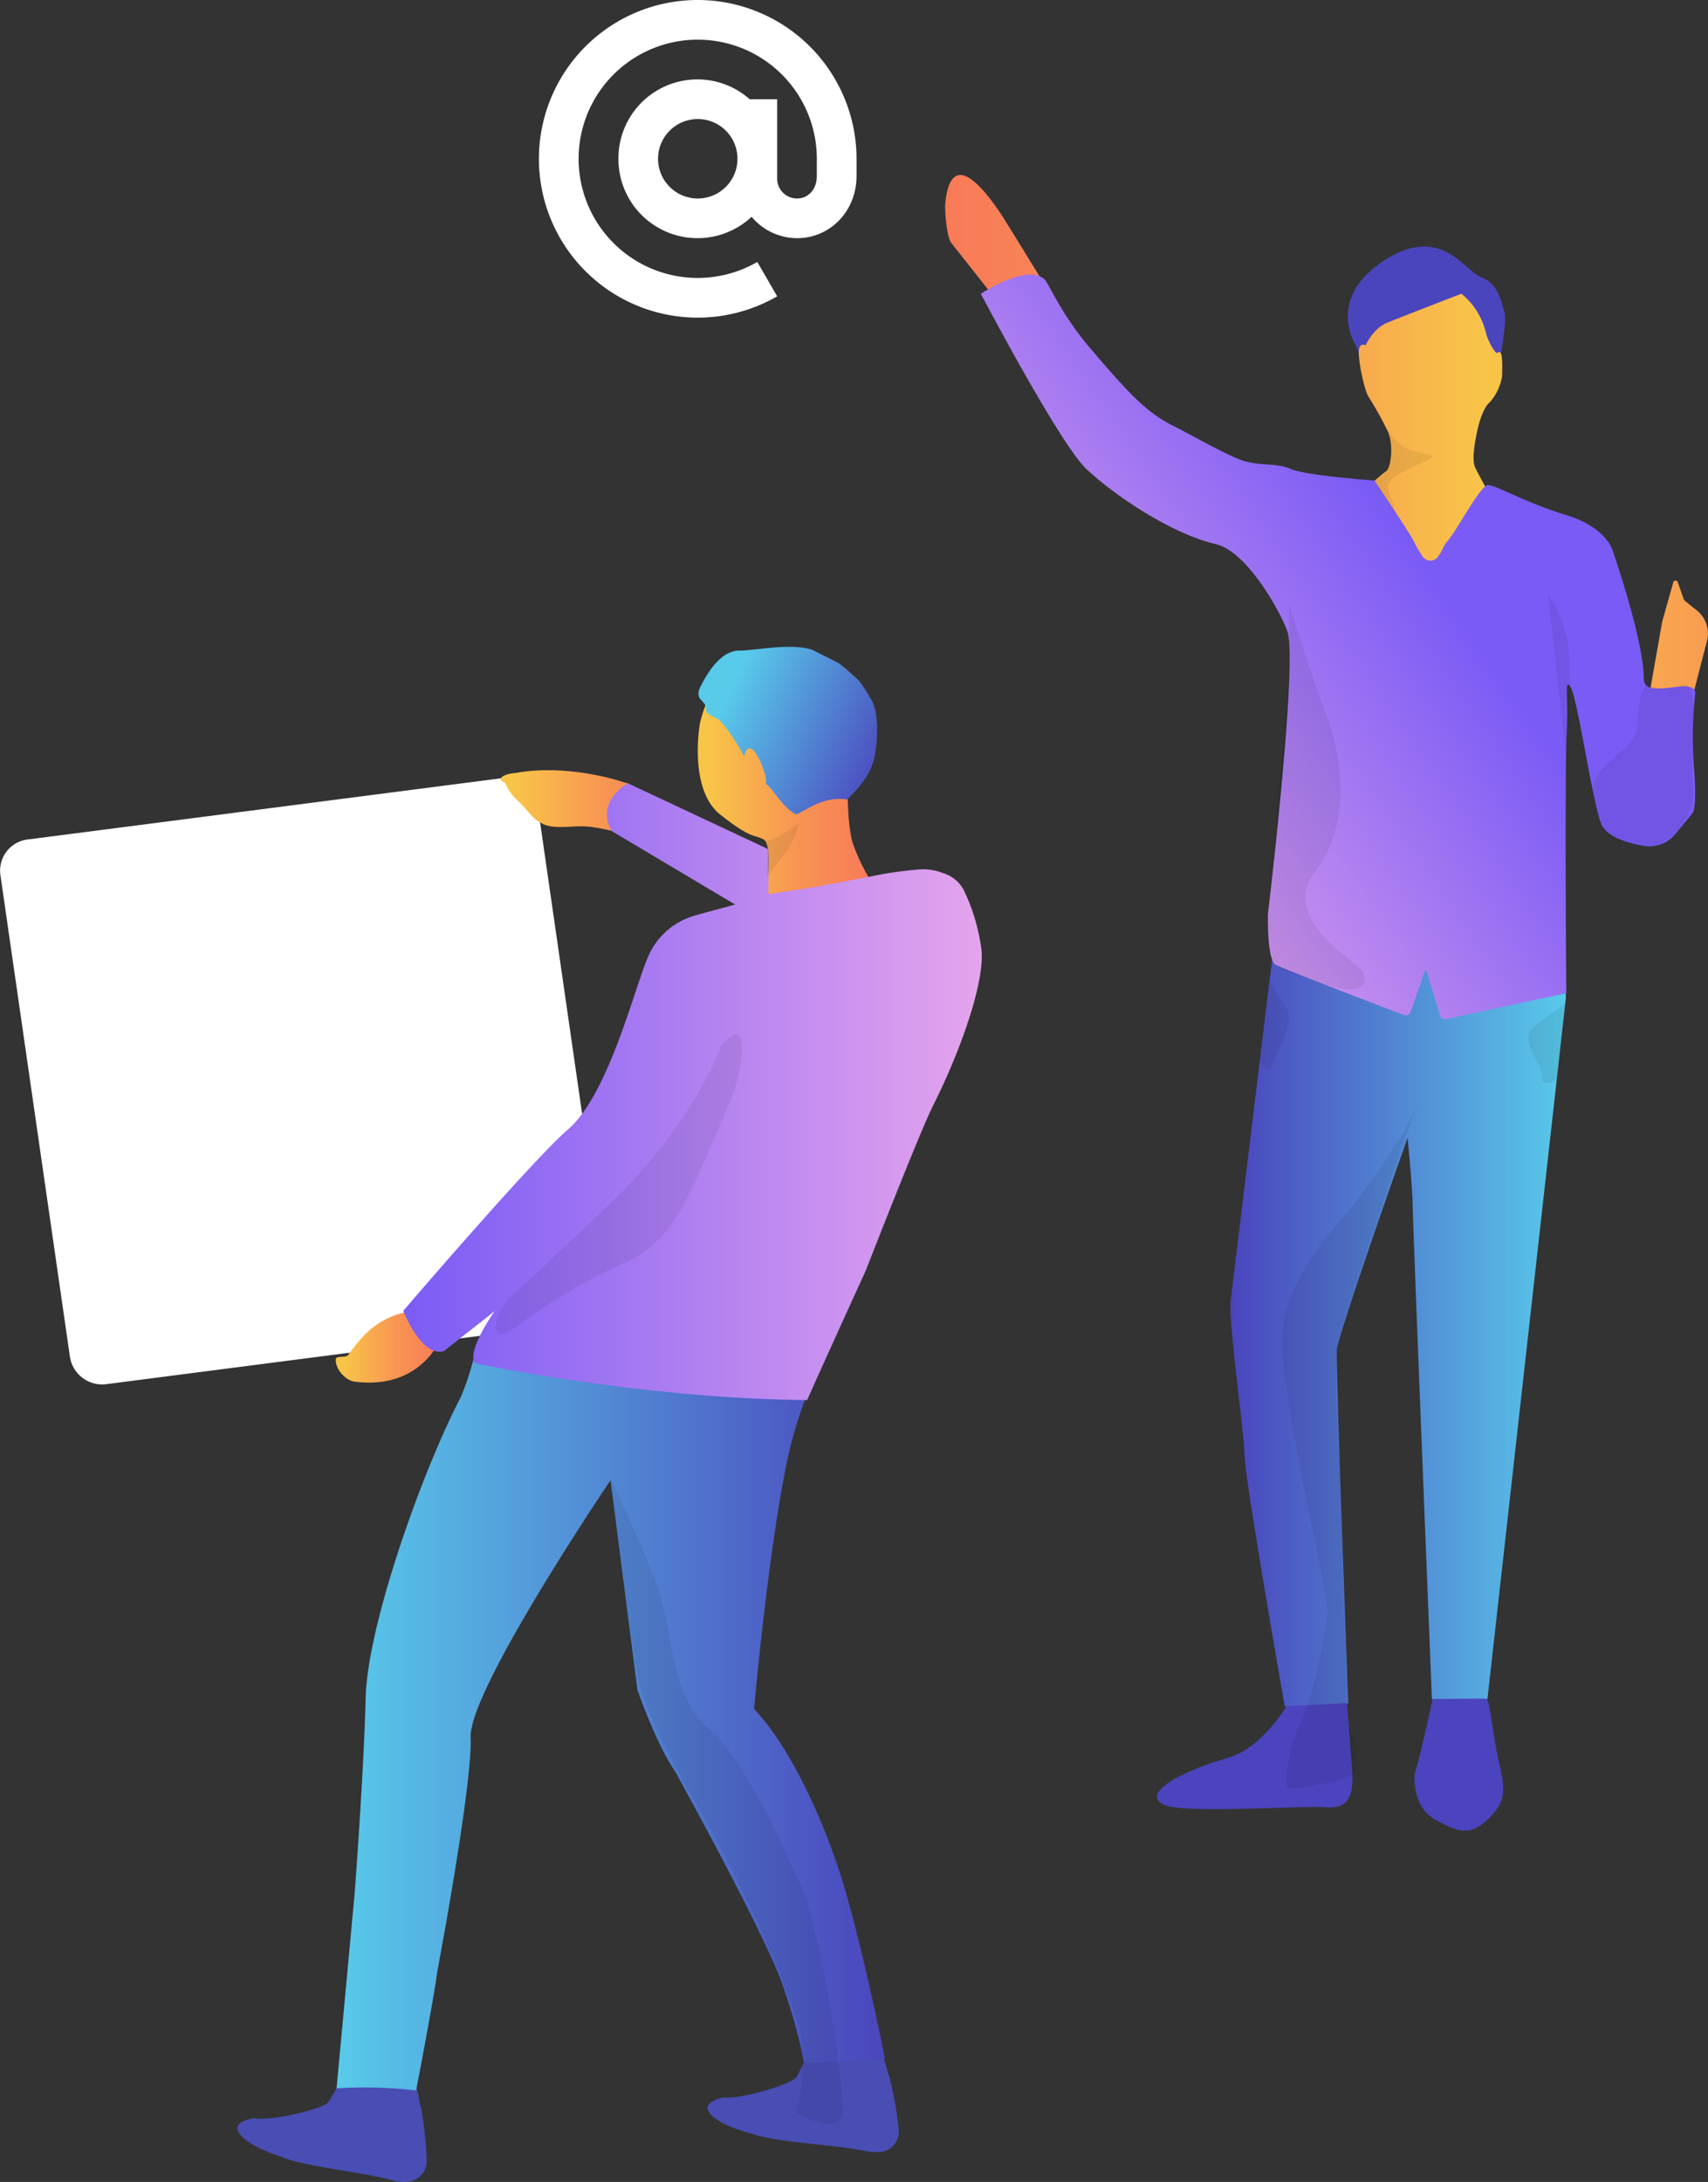 <svg xmlns="http://www.w3.org/2000/svg" xmlns:xlink="http://www.w3.org/1999/xlink" viewBox="0 0 369.4 471.79"><rect x="0" y="0" width="369.4" height="471.79" fill="#333333" stroke="none"/><defs><style>.cls-1{fill:none;}.cls-2{clip-path:url(#clip-path);}.cls-3{fill:url(#linear-gradient);}.cls-4{fill:url(#linear-gradient-2);}.cls-5{fill:url(#linear-gradient-3);}.cls-6{fill:url(#linear-gradient-4);}.cls-7{fill:#4b44be;}.cls-8{isolation:isolate;opacity:0.07;}.cls-9{fill:#fff;}.cls-10{fill:#494db4;}.cls-11{fill:url(#linear-gradient-5);}.cls-12{fill:url(#linear-gradient-6);}.cls-13{fill:url(#linear-gradient-7);}.cls-14{fill:url(#linear-gradient-8);}.cls-15{fill:url(#linear-gradient-9);}.cls-16{fill:url(#linear-gradient-10);}</style><clipPath id="clip-path"><rect class="cls-1" x="204.41" y="37.83" width="165" height="358"/></clipPath><linearGradient id="linear-gradient" x1="192.22" y1="386.24" x2="146.35" y2="386.24" gradientTransform="matrix(1, 0, 0, -1, 0, 455.67)" gradientUnits="userSpaceOnUse"><stop offset="0" stop-color="#4b45bd"/><stop offset="1" stop-color="#58caea"/></linearGradient><linearGradient id="linear-gradient-2" x1="204.41" y1="348.47" x2="369.4" y2="348.47" gradientTransform="matrix(1, 0, 0, -1, 0, 455.67)" gradientUnits="userSpaceOnUse"><stop offset="0" stop-color="#f87b58"/><stop offset="0.41" stop-color="#f89453"/><stop offset="0.71" stop-color="#f8c548"/><stop offset="1" stop-color="#f89c51"/></linearGradient><linearGradient id="linear-gradient-3" x1="266.11" y1="169.24" x2="338.67" y2="169.24" xlink:href="#linear-gradient"/><linearGradient id="linear-gradient-4" x1="222.41" y1="279.62" x2="305.32" y2="337.36" gradientTransform="matrix(1, 0, 0, -1, 0, 455.67)" gradientUnits="userSpaceOnUse"><stop offset="0" stop-color="#e5a4ed"/><stop offset="1" stop-color="#7a5bf5"/></linearGradient><linearGradient id="linear-gradient-5" x1="191.4" y1="82.66" x2="72.83" y2="82.66" xlink:href="#linear-gradient"/><linearGradient id="linear-gradient-6" x1="147.66" y1="280.56" x2="108.22" y2="280.56" gradientTransform="matrix(1, 0, 0, -1, 0, 455.67)" gradientUnits="userSpaceOnUse"><stop offset="0" stop-color="#f87b58"/><stop offset="0.41" stop-color="#f89453"/><stop offset="0.94" stop-color="#f8c548"/></linearGradient><linearGradient id="linear-gradient-7" x1="95.14" y1="164.62" x2="72.59" y2="164.62" xlink:href="#linear-gradient-6"/><linearGradient id="linear-gradient-8" x1="187.96" y1="283.01" x2="150.87" y2="283.01" xlink:href="#linear-gradient-6"/><linearGradient id="linear-gradient-9" x1="212.32" y1="219.64" x2="87.13" y2="219.64" xlink:href="#linear-gradient-4"/><linearGradient id="linear-gradient-10" x1="192" y1="289" x2="157.32" y2="305.08" xlink:href="#linear-gradient"/></defs><g id="Layer_2" data-name="Layer 2"><g id="Layer_1-2" data-name="Layer 1"><g class="cls-2"><path class="cls-3" d="M297.48,85.55l26.4-5s2.19-11,1.53-13-1.28-6.26-5-7.58-8.77-11.82-21.3-3.47-5.82,18.3-5.82,18.3Z"/><path class="cls-4" d="M316.07,63.51s-13.14,5.07-16.13,6.31-4.59,4.85-4.59,4.85-1.47-.88-1.47,1.61,1.23,8.1,2.11,9.53a77.43,77.43,0,0,1,4.18,7.5c1.21,2.57.77,7.91-.47,8.65s-23.44,20.69-23.44,20.69l-18.45-19.13-22.1-21.8-9.36-19.47s-8.91-14.6-10.1-16.32c-9.18-13.52-11.32-7.16-11.81-1.94-.15,1.52.33,7.32,1.28,8.52L248.81,107l9.75,3.44,17.67,12.18,6.48,11,61.33,11,8,32,7.46-42.22,2.4-8.51a.56.56,0,0,1,.17-.26.54.54,0,0,1,.3-.1.43.43,0,0,1,.3.09.48.48,0,0,1,.18.24l1.38,3.93c.57-.49-.62,1.37,0,0L367,132a6.39,6.39,0,0,1,2.18,6.58L359.78,175S321,105.27,319.07,101.14c-.89-1.85.05-6.31.57-8.61.47-2.1,1.5-4.73,2.5-5.48a11.17,11.17,0,0,0,2.73-5.74c0-1.5.3-6.24-1-5-.35.34-2.06-2.35-2.56-4.59A15.52,15.52,0,0,0,316.07,63.51Z"/><path class="cls-5" d="M275.57,203.86s-8.86,72.72-9.4,77.36,3,29,3,33.61S277.86,369,277.86,369l13.73-.62s-2.73-72.94-2.46-76.49S304.43,246,304.43,246s1.1,11.2,1.1,14.75,4.16,106.69,4.16,106.69h12l17-151.9-.33-2.93Z"/><path class="cls-6" d="M311,120.38a2,2,0,0,1-1.72.83,2,2,0,0,1-.94-.27,2.1,2.1,0,0,1-.71-.68,29.66,29.66,0,0,1-1.89-3.28c-1-2-8.49-13.08-8.49-13.08s-14.74-1.06-18-2.47-6.38-.61-10.17-1.75c-3.4-1-12.43-6.18-14.72-7.29-6-2.91-9.57-6.5-18.67-17.21-6.55-7.73-8.81-14-9.92-14.91-3.94-3.2-13.63,3.26-13.63,3.26S229.25,96.1,235,101.45c6.25,5.86,18.49,14,27.91,16.19,7.29,1.67,14.92,16.45,15.62,19.22,2,8.1-4.31,60.8-4.31,60.8s-.24,10,1.73,11c1.72.87,22.89,9,27.76,10.83a1.14,1.14,0,0,0,.41.07,1.12,1.12,0,0,0,.4-.1,1,1,0,0,0,.33-.25,1.13,1.13,0,0,0,.21-.35l3.11-8.92a.18.18,0,0,1,.06-.09.19.19,0,0,1,.12,0,.15.15,0,0,1,.11,0,.2.2,0,0,1,.07.09l3,9.76a1.08,1.08,0,0,0,.46.55,1,1,0,0,0,.71.11l26.05-5.61s-.36-48,.09-56.07c.43-7.86-.58-12.24.84-10.11,1.56,2.38,5,26.73,6.79,29.93,1.41,2.59,5.61,3.81,8.93,4.39a7.49,7.49,0,0,0,3.84-.35,7.34,7.34,0,0,0,3.13-2.23l3.61-4.4c1-1.24.58-7.56.44-9.18a89.3,89.3,0,0,1,.18-16.47c.73-4.63-11.1,1.57-11.1-3.55,0-8.42-6.67-27.51-6.67-27.51s-1.22-5.11-10-7.79-15.38-6.55-17-6.53-6.47,9.32-8.66,12C312.09,118.06,312.26,118.62,311,120.38Z"/><path class="cls-7" d="M320.25,367.27l-10.41.11s-2.15,9.94-3.27,14.09c-.07.26-.29.94-.44,1.43a8.78,8.78,0,0,0-.21,2.17c.22,3.77,1.62,7,5,8.66,3.69,1.87,6.54,3.59,10.47,0s4.44-5.85,2.94-12.08-2-14.13-2.93-14.34"/><path class="cls-7" d="M265.37,380.14c7.69-2.13,12.83-11.22,12.83-11.22l13.14-.68s.68,9.18,1.06,13.9c.5,6.2-.74,9-5.46,8.64-6.19-.44-31.49,1.55-35.46-.67C246.32,387.25,258.17,382.14,265.37,380.14Z"/><path class="cls-8" d="M306.53,238.59c-1.7,5-8.3,14.56-12.53,20.28s-17.55,17.94-16.71,32.79,9.85,53,9.85,56.43-3.36,19.65-5.91,24.61-3.75,14-2.48,14a35.74,35.74,0,0,0,7.13-.95,58.93,58.93,0,0,0,6.43-1.72c.87-.4,1.05-3.21,1.05-3.21a9.54,9.54,0,0,0-.41-3.56,35.1,35.1,0,0,1-1.4-5.61c-.53-14-1.72-46.27-1.48-48.54.44-4.23-2.92-25.54.15-36S306.53,238.59,306.53,238.59Z"/><path class="cls-8" d="M274.69,212.07l-2.25,17.42s2.29,3.6,2.87.58,5.41-8.78,2.49-12.87S274.69,212.07,274.69,212.07Z"/><path class="cls-8" d="M338.51,217l-.79,8.31-1,8s-3.32,2.4-3.26-.71-5.59-7.86-1.31-11S338.51,217,338.51,217Z"/><path class="cls-8" d="M297.18,104.07c.58-.13-2.87.81.16-.18,5.16-1.72,3-11.48,3-11.48s.53,3.66,5.44,5.13,6.23.37-1.15,3.85-3.52,4.63-3,9.1"/><path class="cls-8" d="M278.83,145l-4.66,53.59s.06,8.91,1.73,10.26,6.88,2.2,8.09,3.06,13.93,5.07,10.61-2c-.75-1.58-18-11.23-10.28-21.27s6.31-24.06,2.62-33.81-8.17-24.32-8.17-24.32Z"/><path class="cls-8" d="M356.08,148.19s3.95,1.37,7.32,0c5-2.1,1.8,15.85,2.8,21.72.77,4.42-3.95,14.14-10.9,13s-9.26-1.86-10.73-11c-1.11-7,9.68-9.06,9.68-15.76S356.08,148.19,356.08,148.19Z"/><path class="cls-8" d="M338.62,162.61s2-19.06,0-25.75-3.79-8-3.79-8Z"/></g><path class="cls-9" d="M150.91,0a34.34,34.34,0,1,0,17.17,64.07l-4.29-7.43a25.76,25.76,0,1,1,12.87-22.31v3.74c0,2.81-1.8,4.85-4.29,4.85a4.3,4.3,0,0,1-4.29-4.3V21.46h-5.93a17.08,17.08,0,0,0-28.4,12.87,17.11,17.11,0,0,0,28.81,12.54,12.83,12.83,0,0,0,9.81,4.63c7.22,0,12.88-5.9,12.88-13.43V34.33A34.38,34.38,0,0,0,150.91,0Zm0,42.92a8.59,8.59,0,1,1,8.59-8.59A8.59,8.59,0,0,1,150.91,42.92Z"/><path class="cls-9" d="M108.26,168.3,6.18,181.49a6.79,6.79,0,0,0-6.11,7.58L15.14,293.48a7.05,7.05,0,0,0,8,5.79l102.08-13.2a6.79,6.79,0,0,0,6.11-7.58L116.27,174.08A7.08,7.08,0,0,0,108.26,168.3Z"/><path class="cls-10" d="M156.62,453.48c3,.56,13.6-2.53,15.38-4.1.59-.51,1.06-2,1.54-2.58.41-2,1.42-1,2.43-1.13,3-.61,11.22-2.64,15.08-.67.71,1.52.77,3,1.24,3.82a77.93,77.93,0,0,1,2.08,11.67,4.41,4.41,0,0,1-4,4.83h-.11a13.69,13.69,0,0,1-2.62-.11c-6.52-1.52-19.76-1.91-24.86-3.82C154.19,459.26,149.32,455,156.62,453.48Z"/><path class="cls-10" d="M55.08,458c3,.73,13.77-1.74,15.61-3.2.65-.45,1.19-1.85,1.72-2.47.54-1.91,1.48-.89,2.49-1,3.09-.45,11.4-2,15.14.17.65,1.52.53,3,.95,3.88a79.06,79.06,0,0,1,1.3,11.78,4.53,4.53,0,0,1-4.39,4.61h-.12a10,10,0,0,1-2.55-.23c-6.41-1.91-19.58-3-24.57-5.27C52.29,463.64,47.66,459.09,55.08,458Z"/><path class="cls-11" d="M191.4,445.11c-5.16.68-17.56.84-17.56.84s-.78-5.72-4.57-16.73C165.41,418.05,146,383,146,383c-4-5.72-8.13-17.57-8.13-17.57l-5.82-45.36s-30.68,45.31-30.26,55.58-7.18,50.47-7.18,50.47C93.83,432.14,90,452,90,452a97,97,0,0,0-17.21-.45c.77-8.25,3.91-42.11,3.91-42.11s2-26.27,2.38-42.27S91.58,317.45,99.71,302a63.5,63.5,0,0,0,2.67-8l71.75,8.59a93.87,93.87,0,0,0-3.86,13.19c-4.21,20-7.18,53.72-7.18,53.72,11.22,12,18.28,34.64,18.28,34.64C185.94,417.72,191.4,445.11,191.4,445.11Z"/><path class="cls-12" d="M111.64,167.12c11-2,22.37,1.74,22.37,1.74l1.9.56,11.75,14.26-10.86-2.75c-2.91-1-8.6-2.42-11.21-2.25-2-.11-6.59.79-8.79-.9-1.66-.73-2-2-5.34-5.16-2.43-2.53-1.72-3.26-2.67-3.59C107.54,168.52,108.61,167.34,111.64,167.12Z"/><path class="cls-13" d="M72.65,293.76c.12-.56,2.25-.22,2.61-.73,2.31-3.08,5-7,10.86-8.87a26.93,26.93,0,0,1,5.1-1l3.92,6.46a15.12,15.12,0,0,1-1.84,3.14c-2.37,3-7.36,7.13-16.5,6C74.67,298.54,72.35,295.84,72.65,293.76Z"/><path class="cls-14" d="M154.25,150.22c1.31,0,28.84,20.1,29.08,22.34.06,1.18.12,6.29,1.07,9.66a41.72,41.72,0,0,0,3.56,7.63s-2.37,4.21-8.55,5.05c-5.93.79-13.88-1.06-13.88-1.06s1.84-11.12-.42-12.35c-2-1.07-2.55,0-9.32-5.34s-4.57-19-4.39-19.87S153,150.22,154.25,150.22Z"/><path class="cls-15" d="M122.8,244.25c9-7.69,14.66-31.66,17.5-37.67a15.51,15.51,0,0,1,9.2-8.36c.89-.34,5.82-1.63,9.5-2.64l-26.71-15.89c-3.62-6.45,3.5-10.33,3.5-10.33l30.39,14.26v9.71l9.85-1.51,11.75-2.19a80.12,80.12,0,0,1,11-1.63,11.65,11.65,0,0,1,4.57.56l.77.28a7.46,7.46,0,0,1,4.28,3.54,42.05,42.05,0,0,1,3.79,12.41c1.13,6.9-4.51,22.56-10.26,34-2.5,4.83-12.23,29.64-14.66,35.87-11.87,26.05-12.7,28.07-12.7,28.07-36.44-.34-71.93-8-71.93-8C101,291.8,107,283.49,107,283.49l-11,8.65c-4.8,1.46-8.78-8.71-8.78-8.71S115.26,250.71,122.8,244.25Z"/><path class="cls-16" d="M188.49,151.4a33.11,33.11,0,0,0-2.67-4.16,52,52,0,0,0-4.21-3.7c-1.36-.79-4.75-2.42-6.05-3.09-4.63-1.35-10.8,0-15.31.23-4.1-.29-7.13,4.54-8.73,7.74s1.48,2.81,1.19,5.28c-.06.45,1.3,1.12,2.49,1.74s4.57,5.73,5.76,8.14c1.24-5.89,5.4,4.6,4.63,5.89,1.66,1,3.68,5.28,6.64,6.63,2.08-.84,5.94-4.1,11.1-3.2.36-.9,5.46-4.49,6-10.56C189.74,160.55,190.16,154.09,188.49,151.4Z"/><path class="cls-8" d="M172.77,177.9s-4.63,3.92-7.42,3.81l.71,3.31-.18,4.78s1.78-2.7,4-5.45A15.38,15.38,0,0,0,172.77,177.9Z"/><path class="cls-8" d="M156,226.12s-5.81,16.56-23.74,33.79S110,280.74,110,280.74s-3.68,4.38-2.49,7.3,9-6.85,26.58-14.43c10-4.32,13.47-11.79,18.1-22.23,5.82-13.19,7.13-16,7.9-20.72C162,218.31,156,226.12,156,226.12Z"/><path class="cls-8" d="M132.11,320s8.49,17.34,10.92,25.82c2.5,8.76,2.5,21.5,10,27.68,8.49,7,18.46,30.59,20.78,35.59,3.26,7.13,10,46.42,8,49.17s-9.56-1.34-9.56-1.34,2.79-10,.42-19-13.53-33.18-20.54-45.14c-6.35-10.72-12.81-23.13-14.24-30.31S132.11,320,132.11,320Z"/></g></g></svg>